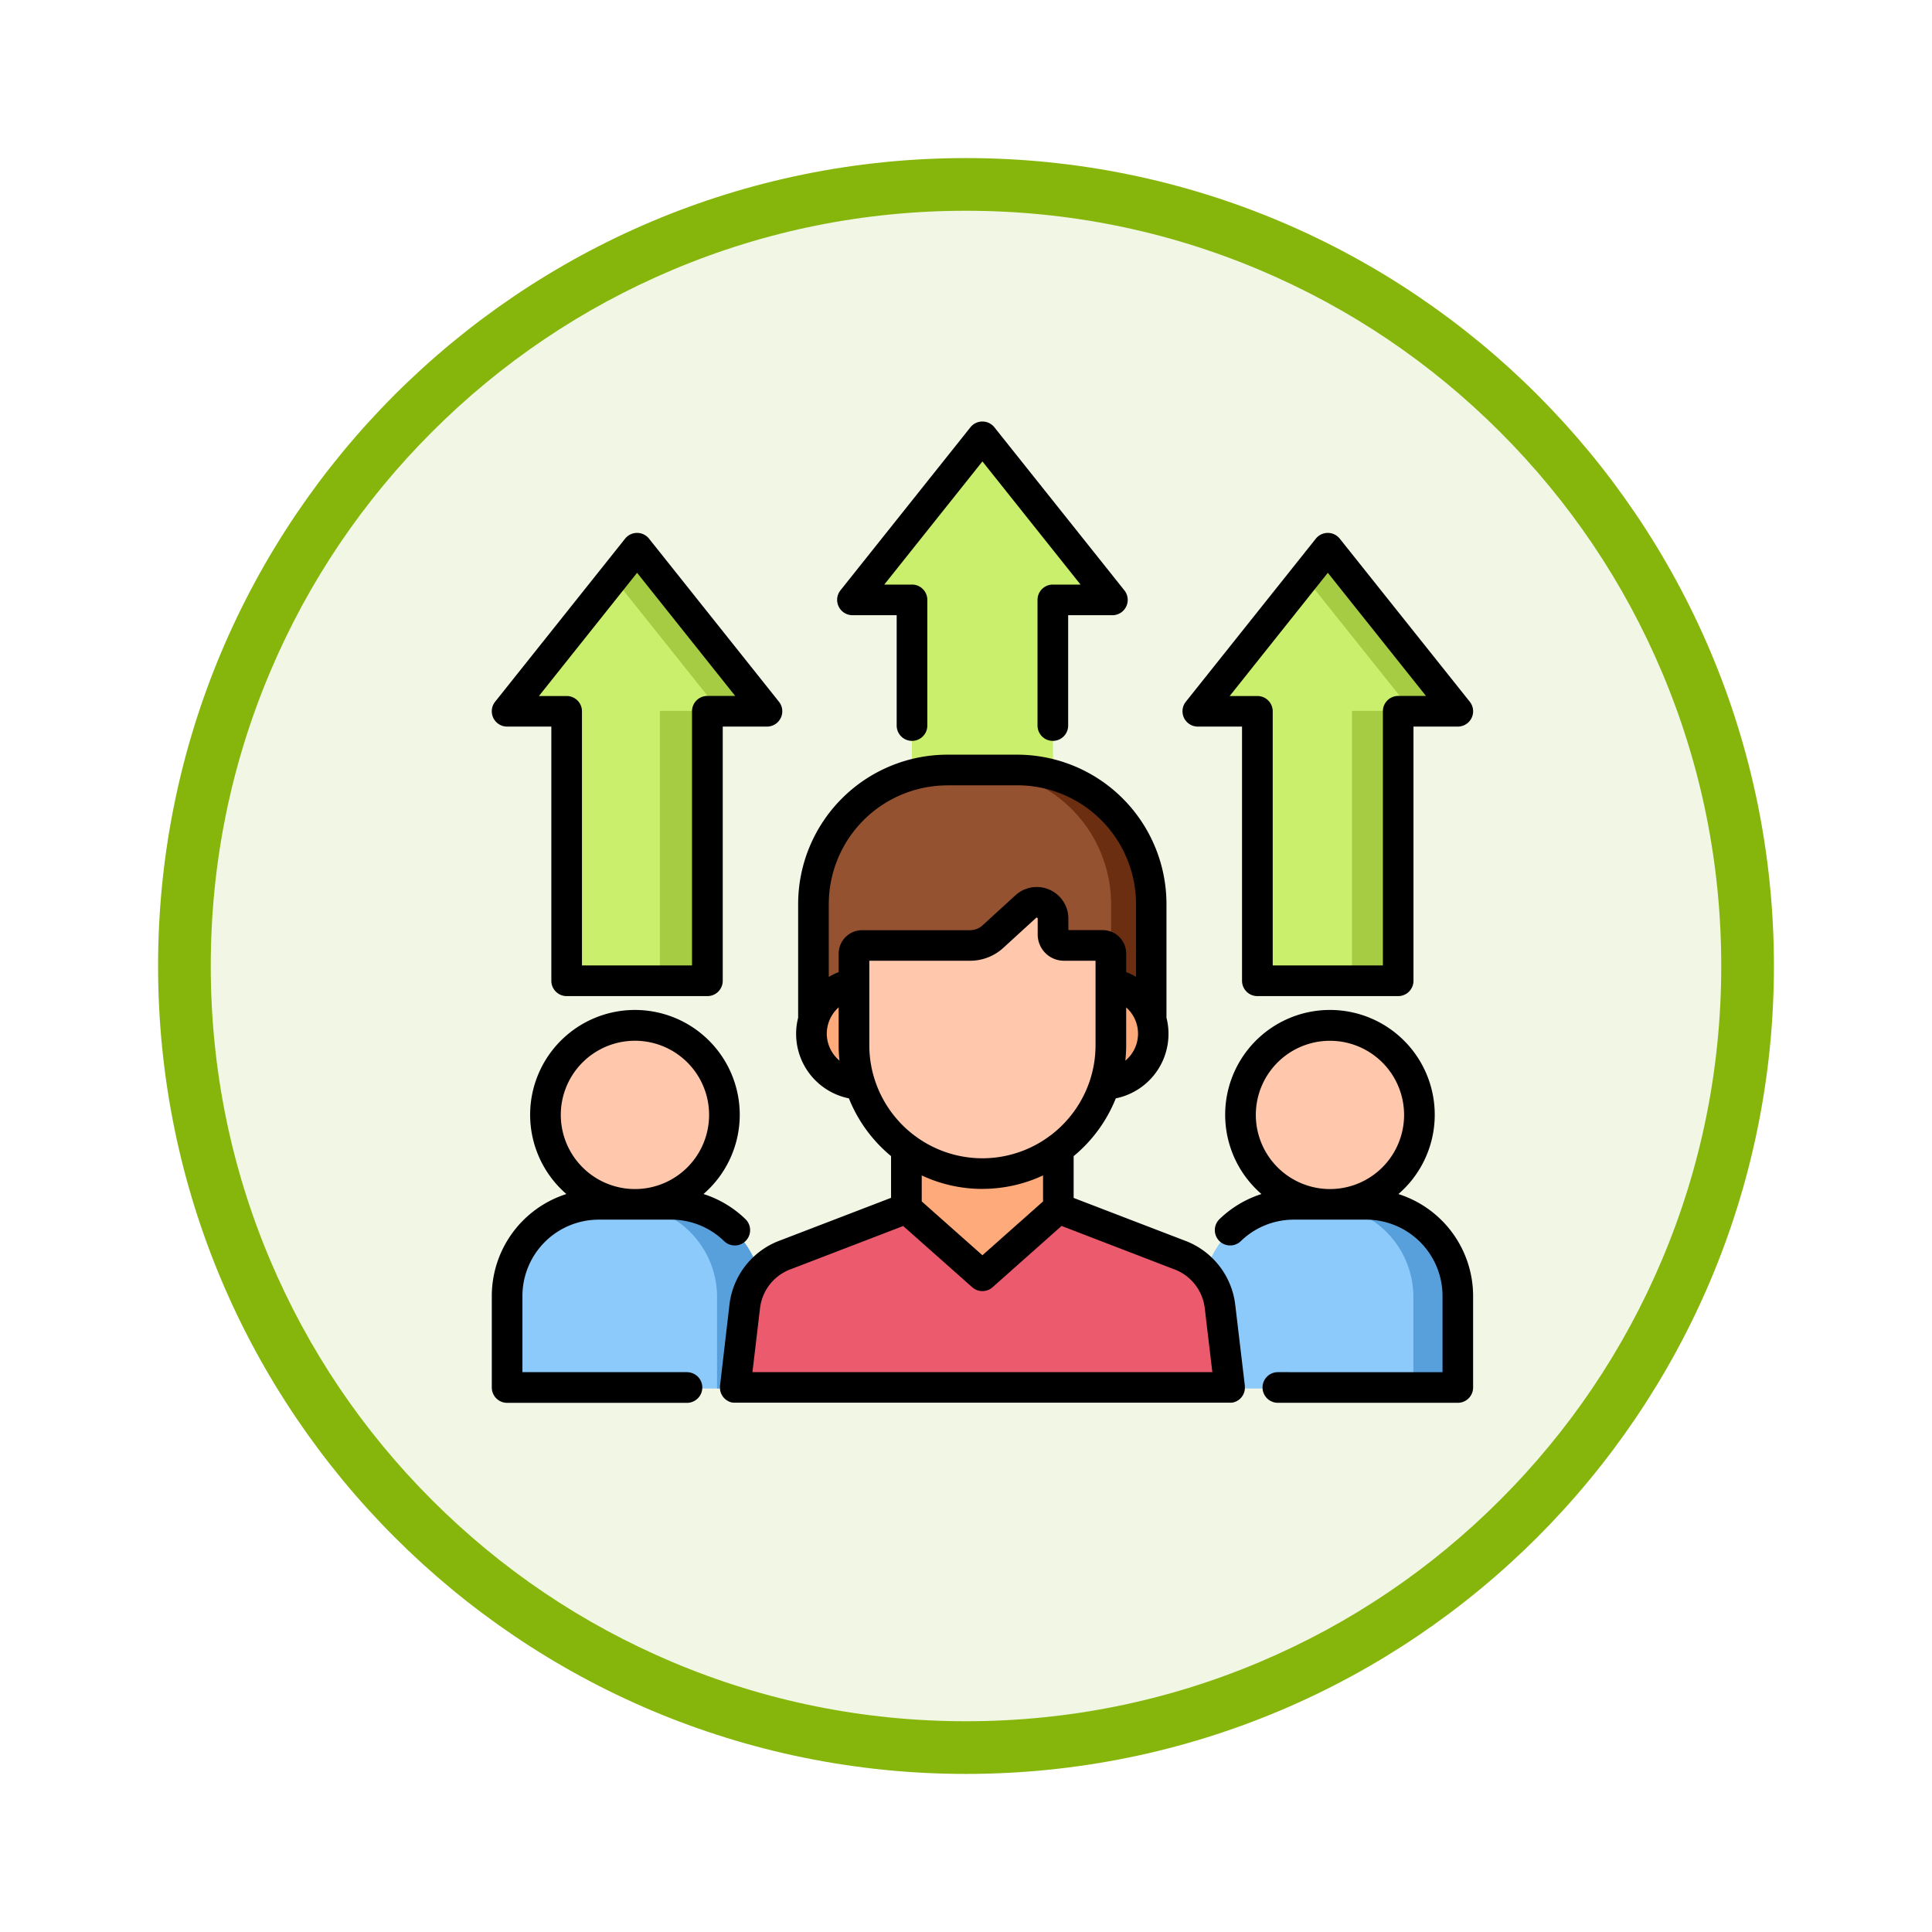 <svg xmlns="http://www.w3.org/2000/svg" xmlns:xlink="http://www.w3.org/1999/xlink" width="110" height="110" viewBox="0 0 110 110">
  <defs>
    <filter id="Trazado_982547" x="0" y="0" width="110" height="110" filterUnits="userSpaceOnUse">
      <feOffset dy="3" input="SourceAlpha"/>
      <feGaussianBlur stdDeviation="3" result="blur"/>
      <feFlood flood-opacity="0.161"/>
      <feComposite operator="in" in2="blur"/>
      <feComposite in="SourceGraphic"/>
    </filter>
  </defs>
  <g id="Grupo_1178652" data-name="Grupo 1178652" transform="translate(1199 -5023)">
    <g id="Grupo_1176399" data-name="Grupo 1176399" transform="translate(-1576.461 -10034)">
      <g id="Grupo_1173147" data-name="Grupo 1173147" transform="translate(386.461 15063)">
        <g id="Grupo_1163801" data-name="Grupo 1163801" transform="translate(0 0)">
          <g id="Grupo_1163014" data-name="Grupo 1163014">
            <g id="Grupo_1157015" data-name="Grupo 1157015" transform="translate(0 0)">
              <g id="Grupo_1155792" data-name="Grupo 1155792" transform="translate(0 0)">
                <g id="Grupo_1154703" data-name="Grupo 1154703">
                  <g id="Grupo_1150789" data-name="Grupo 1150789">
                    <g id="Grupo_1154212" data-name="Grupo 1154212">
                      <g id="Grupo_1152583" data-name="Grupo 1152583">
                        <g id="Grupo_1146973" data-name="Grupo 1146973" transform="translate(0 0)">
                          <g id="Grupo_1146954" data-name="Grupo 1146954">
                            <g transform="matrix(1, 0, 0, 1, -9, -6)" filter="url(#Trazado_982547)">
                              <g id="Trazado_982547-2" data-name="Trazado 982547" transform="translate(9 6)" fill="#f2f7e5">
                                <path d="M 46 90.5 C 39.992 90.5 34.164 89.324 28.679 87.003 C 23.38 84.762 18.621 81.553 14.534 77.466 C 10.446 73.379 7.238 68.62 4.996 63.321 C 2.676 57.836 1.5 52.008 1.5 46 C 1.5 39.992 2.676 34.164 4.996 28.679 C 7.238 23.38 10.446 18.621 14.534 14.534 C 18.621 10.446 23.38 7.238 28.679 4.996 C 34.164 2.676 39.992 1.5 46 1.5 C 52.008 1.5 57.836 2.676 63.321 4.996 C 68.62 7.238 73.379 10.446 77.466 14.534 C 81.554 18.621 84.762 23.38 87.004 28.679 C 89.324 34.164 90.5 39.992 90.5 46 C 90.5 52.008 89.324 57.836 87.004 63.321 C 84.762 68.62 81.554 73.379 77.466 77.466 C 73.379 81.553 68.62 84.762 63.321 87.003 C 57.836 89.324 52.008 90.5 46 90.5 Z" stroke="none"/>
                                <path d="M 46 3 C 40.194 3 34.563 4.136 29.263 6.378 C 24.143 8.544 19.544 11.644 15.594 15.594 C 11.644 19.544 8.544 24.143 6.378 29.263 C 4.137 34.563 3 40.194 3 46 C 3 51.806 4.137 57.437 6.378 62.737 C 8.544 67.857 11.644 72.455 15.594 76.405 C 19.544 80.355 24.143 83.456 29.263 85.622 C 34.563 87.863 40.194 89 46 89 C 51.806 89 57.437 87.863 62.737 85.622 C 67.857 83.456 72.456 80.355 76.406 76.405 C 80.356 72.455 83.456 67.857 85.622 62.737 C 87.864 57.437 89 51.806 89 46 C 89 40.194 87.864 34.563 85.622 29.263 C 83.456 24.143 80.356 19.544 76.406 15.594 C 72.456 11.644 67.857 8.544 62.737 6.378 C 57.437 4.136 51.806 3 46 3 M 46 -7.62939453125e-06 C 71.405 -7.62939453125e-06 92 20.595 92 46 C 92 71.405 71.405 92 46 92 C 20.595 92 7.62939453125e-06 71.405 7.62939453125e-06 46 C 7.62939453125e-06 20.595 20.595 -7.62939453125e-06 46 -7.62939453125e-06 Z" stroke="none" fill="#86b60c"/>
                              </g>
                            </g>
                          </g>
                        </g>
                      </g>
                    </g>
                  </g>
                </g>
              </g>
            </g>
          </g>
        </g>
      </g>
    </g>
    <g id="competitive-advantage" transform="translate(-1171.499 5046.5)">
      <g id="Grupo_1178651" data-name="Grupo 1178651" transform="translate(1.319 1.32)">
        <g id="Grupo_1178634" data-name="Grupo 1178634" transform="translate(0 43.783)">
          <path id="Trazado_1038133" data-name="Trazado 1038133" d="M8,418.9H22.582v-5.222a5.24,5.24,0,0,0-5.225-5.225H13.219A5.237,5.237,0,0,0,8,413.673Z" transform="translate(-7.997 -408.448)" fill="#8dcafc" fill-rule="evenodd"/>
        </g>
        <g id="Grupo_1178635" data-name="Grupo 1178635" transform="translate(2.188 33.577)">
          <path id="Trazado_1038134" data-name="Trazado 1038134" d="M33.114,325.308a5.1,5.1,0,1,0-5.1-5.1A5.115,5.115,0,0,0,33.114,325.308Z" transform="translate(-28.009 -315.102)" fill="#ffc7ab" fill-rule="evenodd"/>
        </g>
        <g id="Grupo_1178636" data-name="Grupo 1178636" transform="translate(6.781 43.783)">
          <path id="Trazado_1038135" data-name="Trazado 1038135" d="M75.244,418.9h2.579v-5.222a5.24,5.24,0,0,0-5.225-5.225H70.019a5.24,5.24,0,0,1,5.225,5.225Z" transform="translate(-70.019 -408.448)" fill="#58a0db" fill-rule="evenodd"/>
        </g>
        <g id="Grupo_1178637" data-name="Grupo 1178637" transform="translate(39.645 43.783)">
          <path id="Trazado_1038136" data-name="Trazado 1038136" d="M370.6,418.9h14.585v-5.222a5.24,5.24,0,0,0-5.225-5.225h-4.138a5.237,5.237,0,0,0-5.222,5.225V418.9Z" transform="translate(-370.604 -408.448)" fill="#8dcafc" fill-rule="evenodd"/>
        </g>
        <g id="Grupo_1178638" data-name="Grupo 1178638" transform="translate(41.834 33.577)">
          <path id="Trazado_1038137" data-name="Trazado 1038137" d="M395.721,325.308a5.1,5.1,0,1,0-5.1-5.1A5.112,5.112,0,0,0,395.721,325.308Z" transform="translate(-390.617 -315.102)" fill="#ffc7ab" fill-rule="evenodd"/>
        </g>
        <g id="Grupo_1178639" data-name="Grupo 1178639" transform="translate(19.702)">
          <path id="Trazado_1038138" data-name="Trazado 1038138" d="M191.592,17.3V37.021h8.033V17.3h3.394L195.608,8,188.2,17.3Z" transform="translate(-188.195 -7.997)" fill="#c9ef6c" fill-rule="evenodd"/>
        </g>
        <g id="Grupo_1178640" data-name="Grupo 1178640" transform="translate(13.014 43.312)">
          <path id="Trazado_1038139" data-name="Trazado 1038139" d="M141.125,404.139l-3.738.468-7.466,2.873a3.576,3.576,0,0,0-2.349,2.954l-.549,4.624h28.2l-.549-4.624a3.586,3.586,0,0,0-2.349-2.954l-7.466-2.873Z" transform="translate(-127.023 -404.139)" fill="#ec5a6e" fill-rule="evenodd"/>
        </g>
        <g id="Grupo_1178641" data-name="Grupo 1178641" transform="translate(22.779 39.302)">
          <path id="Trazado_1038140" data-name="Trazado 1038140" d="M216.343,367.458h8.669v4.711l-4.333,3.846-4.336-3.846Z" transform="translate(-216.343 -367.458)" fill="#ffaa7b" fill-rule="evenodd"/>
        </g>
        <g id="Grupo_1178642" data-name="Grupo 1178642" transform="translate(17.477 19.005)">
          <path id="Trazado_1038141" data-name="Trazado 1038141" d="M167.842,197.1h19.274v-7.643a7.664,7.664,0,0,0-7.643-7.643h-3.989a7.666,7.666,0,0,0-7.643,7.643V197.1Z" transform="translate(-167.842 -181.818)" fill="#945230" fill-rule="evenodd"/>
        </g>
        <g id="Grupo_1178643" data-name="Grupo 1178643" transform="translate(39.407 6.353)">
          <path id="Trazado_1038142" data-name="Trazado 1038142" d="M371.816,75.408V90.783h8.033V75.408h3.4l-7.413-9.3-7.41,9.3Z" transform="translate(-368.422 -66.107)" fill="#c9ef6c" fill-rule="evenodd"/>
        </g>
        <g id="Grupo_1178644" data-name="Grupo 1178644" transform="translate(0 6.353)">
          <path id="Trazado_1038143" data-name="Trazado 1038143" d="M11.394,75.408V90.783h8.03V75.408h3.4l-7.41-9.3L8,75.408Z" transform="translate(-7.997 -66.107)" fill="#c9ef6c" fill-rule="evenodd"/>
        </g>
        <g id="Grupo_1178645" data-name="Grupo 1178645" transform="translate(46.427 43.783)">
          <path id="Trazado_1038144" data-name="Trazado 1038144" d="M437.852,418.9h2.579v-5.222a5.24,5.24,0,0,0-5.225-5.225h-2.579a5.24,5.24,0,0,1,5.225,5.225Z" transform="translate(-432.627 -408.448)" fill="#58a0db" fill-rule="evenodd"/>
        </g>
        <g id="Grupo_1178646" data-name="Grupo 1178646" transform="translate(26.799 19.005)">
          <path id="Trazado_1038145" data-name="Trazado 1038145" d="M260.752,197.1h2.309v-7.643a7.664,7.664,0,0,0-7.643-7.643h-2.309a7.666,7.666,0,0,1,7.643,7.643Z" transform="translate(-253.109 -181.818)" fill="#6b2e10" fill-rule="evenodd"/>
        </g>
        <g id="Grupo_1178647" data-name="Grupo 1178647" transform="translate(17.362 31.154)">
          <path id="Trazado_1038146" data-name="Trazado 1038146" d="M169.686,292.936h13.72a2.893,2.893,0,0,1,0,5.786h-13.72a2.893,2.893,0,0,1,0-5.786Z" transform="translate(-166.794 -292.936)" fill="#ffaa7b" fill-rule="evenodd"/>
        </g>
        <g id="Grupo_1178648" data-name="Grupo 1178648" transform="translate(19.789 26.553)">
          <path id="Trazado_1038147" data-name="Trazado 1038147" d="M189.453,253.316h6.127a1.939,1.939,0,0,0,1.361-.527l1.844-1.686a.932.932,0,0,1,1.559.688v.9a.62.62,0,0,0,.62.62h2.213a.466.466,0,0,1,.465.465v5.225a7.327,7.327,0,1,1-14.653,0v-5.225a.466.466,0,0,1,.465-.465Z" transform="translate(-188.988 -250.857)" fill="#ffc7ab" fill-rule="evenodd"/>
        </g>
        <g id="Grupo_1178649" data-name="Grupo 1178649" transform="translate(45.478 6.353)">
          <path id="Trazado_1038148" data-name="Trazado 1038148" d="M426.63,90.783h2.678V75.408H426.63Zm3.4-15.375H432.7l-7.413-9.3-1.339,1.683Z" transform="translate(-423.952 -66.107)" fill="#a5cc43" fill-rule="evenodd"/>
        </g>
        <g id="Grupo_1178650" data-name="Grupo 1178650" transform="translate(6.071 6.353)">
          <path id="Trazado_1038149" data-name="Trazado 1038149" d="M66.206,90.783h2.678V75.408H66.206Zm3.4-15.375H72.28l-7.41-9.3L63.528,67.79Z" transform="translate(-63.528 -66.107)" fill="#a5cc43" fill-rule="evenodd"/>
        </g>
      </g>
      <path id="Trazado_1038150" data-name="Trazado 1038150" d="M52.121,44.483a5.966,5.966,0,1,0-7.8,0,6.106,6.106,0,0,0-2.388,1.428.872.872,0,0,0,1.211,1.256,4.327,4.327,0,0,1,3.014-1.225h4.129a4.348,4.348,0,0,1,4.343,4.343v4.34H45.255a.872.872,0,0,0,0,1.745H55.5a.872.872,0,0,0,.872-.872V50.286a6.1,6.1,0,0,0-4.249-5.8ZM44,39.976A4.221,4.221,0,1,1,48.219,44.2,4.226,4.226,0,0,1,44,39.976ZM11.613,54.625H2.244v-4.34a4.346,4.346,0,0,1,4.34-4.343h4.129a4.319,4.319,0,0,1,3.016,1.224.872.872,0,0,0,1.213-1.254,6.079,6.079,0,0,0-2.389-1.429,5.967,5.967,0,1,0-7.806,0A6.1,6.1,0,0,0,.5,50.286V55.5a.872.872,0,0,0,.872.872H11.613a.872.872,0,0,0,0-1.745ZM4.428,39.976A4.222,4.222,0,1,1,8.65,44.2,4.226,4.226,0,0,1,4.428,39.976ZM20.25,11.034a.872.872,0,0,1,.1-.922l7.4-9.283A.872.872,0,0,1,28.434.5h0a.872.872,0,0,1,.682.329l7.4,9.283a.872.872,0,0,1-.682,1.416H33.316V17.81a.872.872,0,0,1-1.745,0V10.655a.872.872,0,0,1,.872-.872H34.02L28.434,2.772,22.846,9.783h1.579a.872.872,0,0,1,.872.872V17.81a.872.872,0,0,1-1.745,0V11.527H21.035a.872.872,0,0,1-.786-.494ZM43.224,56c.012-.017.022-.034.033-.051l.014-.023c.012-.022.023-.044.033-.067l.005-.011a.865.865,0,0,0,.067-.261c0-.011,0-.023,0-.034s0-.034,0-.051c0,0,0,0,0-.005s0-.024,0-.036,0-.037,0-.056c0,0,0,0,0-.006l-.548-4.615a4.457,4.457,0,0,0-2.9-3.659l-6.3-2.42V42.326a8.223,8.223,0,0,0,2.4-3.29,3.746,3.746,0,0,0,3-3.681,3.683,3.683,0,0,0-.115-.909s0-.007,0-.01V27.968a8.51,8.51,0,0,0-8.5-8.5H26.442a8.51,8.51,0,0,0-8.5,8.5v6.471s0,.005,0,.008a3.676,3.676,0,0,0-.115.908,3.747,3.747,0,0,0,3.005,3.681,8.222,8.222,0,0,0,2.4,3.288V44.7l-6.3,2.419a4.446,4.446,0,0,0-2.9,3.659L13.494,55.4s0,0,0,.006c0,.018,0,.037,0,.056s0,.024,0,.036,0,0,0,.005c0,.017,0,.034,0,.051s0,.022,0,.033a.866.866,0,0,0,.067.261l.006.012c.01.023.021.045.033.067l.014.023c.01.017.021.035.033.051l.02.027c.011.015.022.029.034.043l.009.011.016.016.037.037.027.025.041.033.028.021.046.03.027.017.054.028.024.011c.021.009.042.017.063.024l.02.007c.023.007.047.014.07.019l.017,0c.025.005.05.009.075.012l.015,0a.875.875,0,0,0,.092,0H42.509a.873.873,0,0,0,.092,0l.015,0c.025,0,.051-.007.075-.012l.017,0c.024-.006.047-.012.07-.019l.02-.007c.021-.008.043-.015.063-.024l.024-.011.054-.028.027-.017.046-.03.028-.021.041-.033.027-.025.037-.037.016-.016.009-.011c.012-.014.023-.028.034-.043l.02-.027ZM36.571,36.889a8.221,8.221,0,0,0,.048-.882V33.858a1.994,1.994,0,0,1-.048,3.031ZM26.442,21.212h3.981a6.763,6.763,0,0,1,6.756,6.756v4.149a3.716,3.716,0,0,0-.56-.272V30.792a1.338,1.338,0,0,0-1.336-1.336H33.328v-.65a1.8,1.8,0,0,0-3.017-1.33L28.469,29.16a1.059,1.059,0,0,1-.768.3H21.586a1.338,1.338,0,0,0-1.336,1.336v1.052a3.729,3.729,0,0,0-.563.274v-4.15a6.763,6.763,0,0,1,6.756-6.756Zm-6.87,14.142a2.022,2.022,0,0,1,.677-1.5v2.151a8.248,8.248,0,0,0,.048.884A2.016,2.016,0,0,1,19.572,35.355Zm2.724,2.6c0-.01-.007-.021-.01-.031a6.417,6.417,0,0,1-.292-1.918V31.2H27.7a2.793,2.793,0,0,0,1.946-.754l1.843-1.685c.017-.016.026-.02.058-.006s.034.021.034.051v.9A1.493,1.493,0,0,0,33.074,31.2h1.8v4.807a6.42,6.42,0,0,1-.292,1.918c0,.01-.007.021-.01.031a6.463,6.463,0,0,1-2.262,3.19.875.875,0,0,0-.125.091,6.419,6.419,0,0,1-7.517-.01.877.877,0,0,0-.1-.072,6.465,6.465,0,0,1-2.272-3.2Zm6.138,6.235a8.134,8.134,0,0,0,3.452-.766v1.481l-3.452,3.065-3.455-3.065V43.424a8.134,8.134,0,0,0,3.455.768ZM40.94,54.625h-25.6l.432-3.642a2.7,2.7,0,0,1,1.791-2.235l6.36-2.444,3.93,3.486a.872.872,0,0,0,1.158,0L32.941,46.3,39.3,48.748a2.7,2.7,0,0,1,1.793,2.237l.432,3.64ZM40.7,17.869h2.515V32.342a.872.872,0,0,0,.872.872h8.018a.872.872,0,0,0,.872-.872V17.869H55.5a.872.872,0,0,0,.682-1.416L48.78,7.17a.872.872,0,0,0-1.364,0l-7.4,9.283a.872.872,0,0,0,.682,1.416Zm7.4-8.756,5.588,7.011H52.107a.872.872,0,0,0-.872.872V31.469H44.962V17a.872.872,0,0,0-.872-.872H42.512ZM1.372,17.869H3.89V32.342a.872.872,0,0,0,.872.872h8.015a.872.872,0,0,0,.872-.872V17.869h2.518a.872.872,0,0,0,.682-1.416L9.453,7.17a.872.872,0,0,0-.682-.329h0a.872.872,0,0,0-.682.329L.69,16.453a.872.872,0,0,0,.682,1.416Zm7.4-8.756,5.586,7.011h-1.58A.872.872,0,0,0,11.9,17V31.469H5.634V17a.872.872,0,0,0-.872-.872H3.183Z" transform="translate(0 0)"/>
    </g>
  </g>
</svg>
